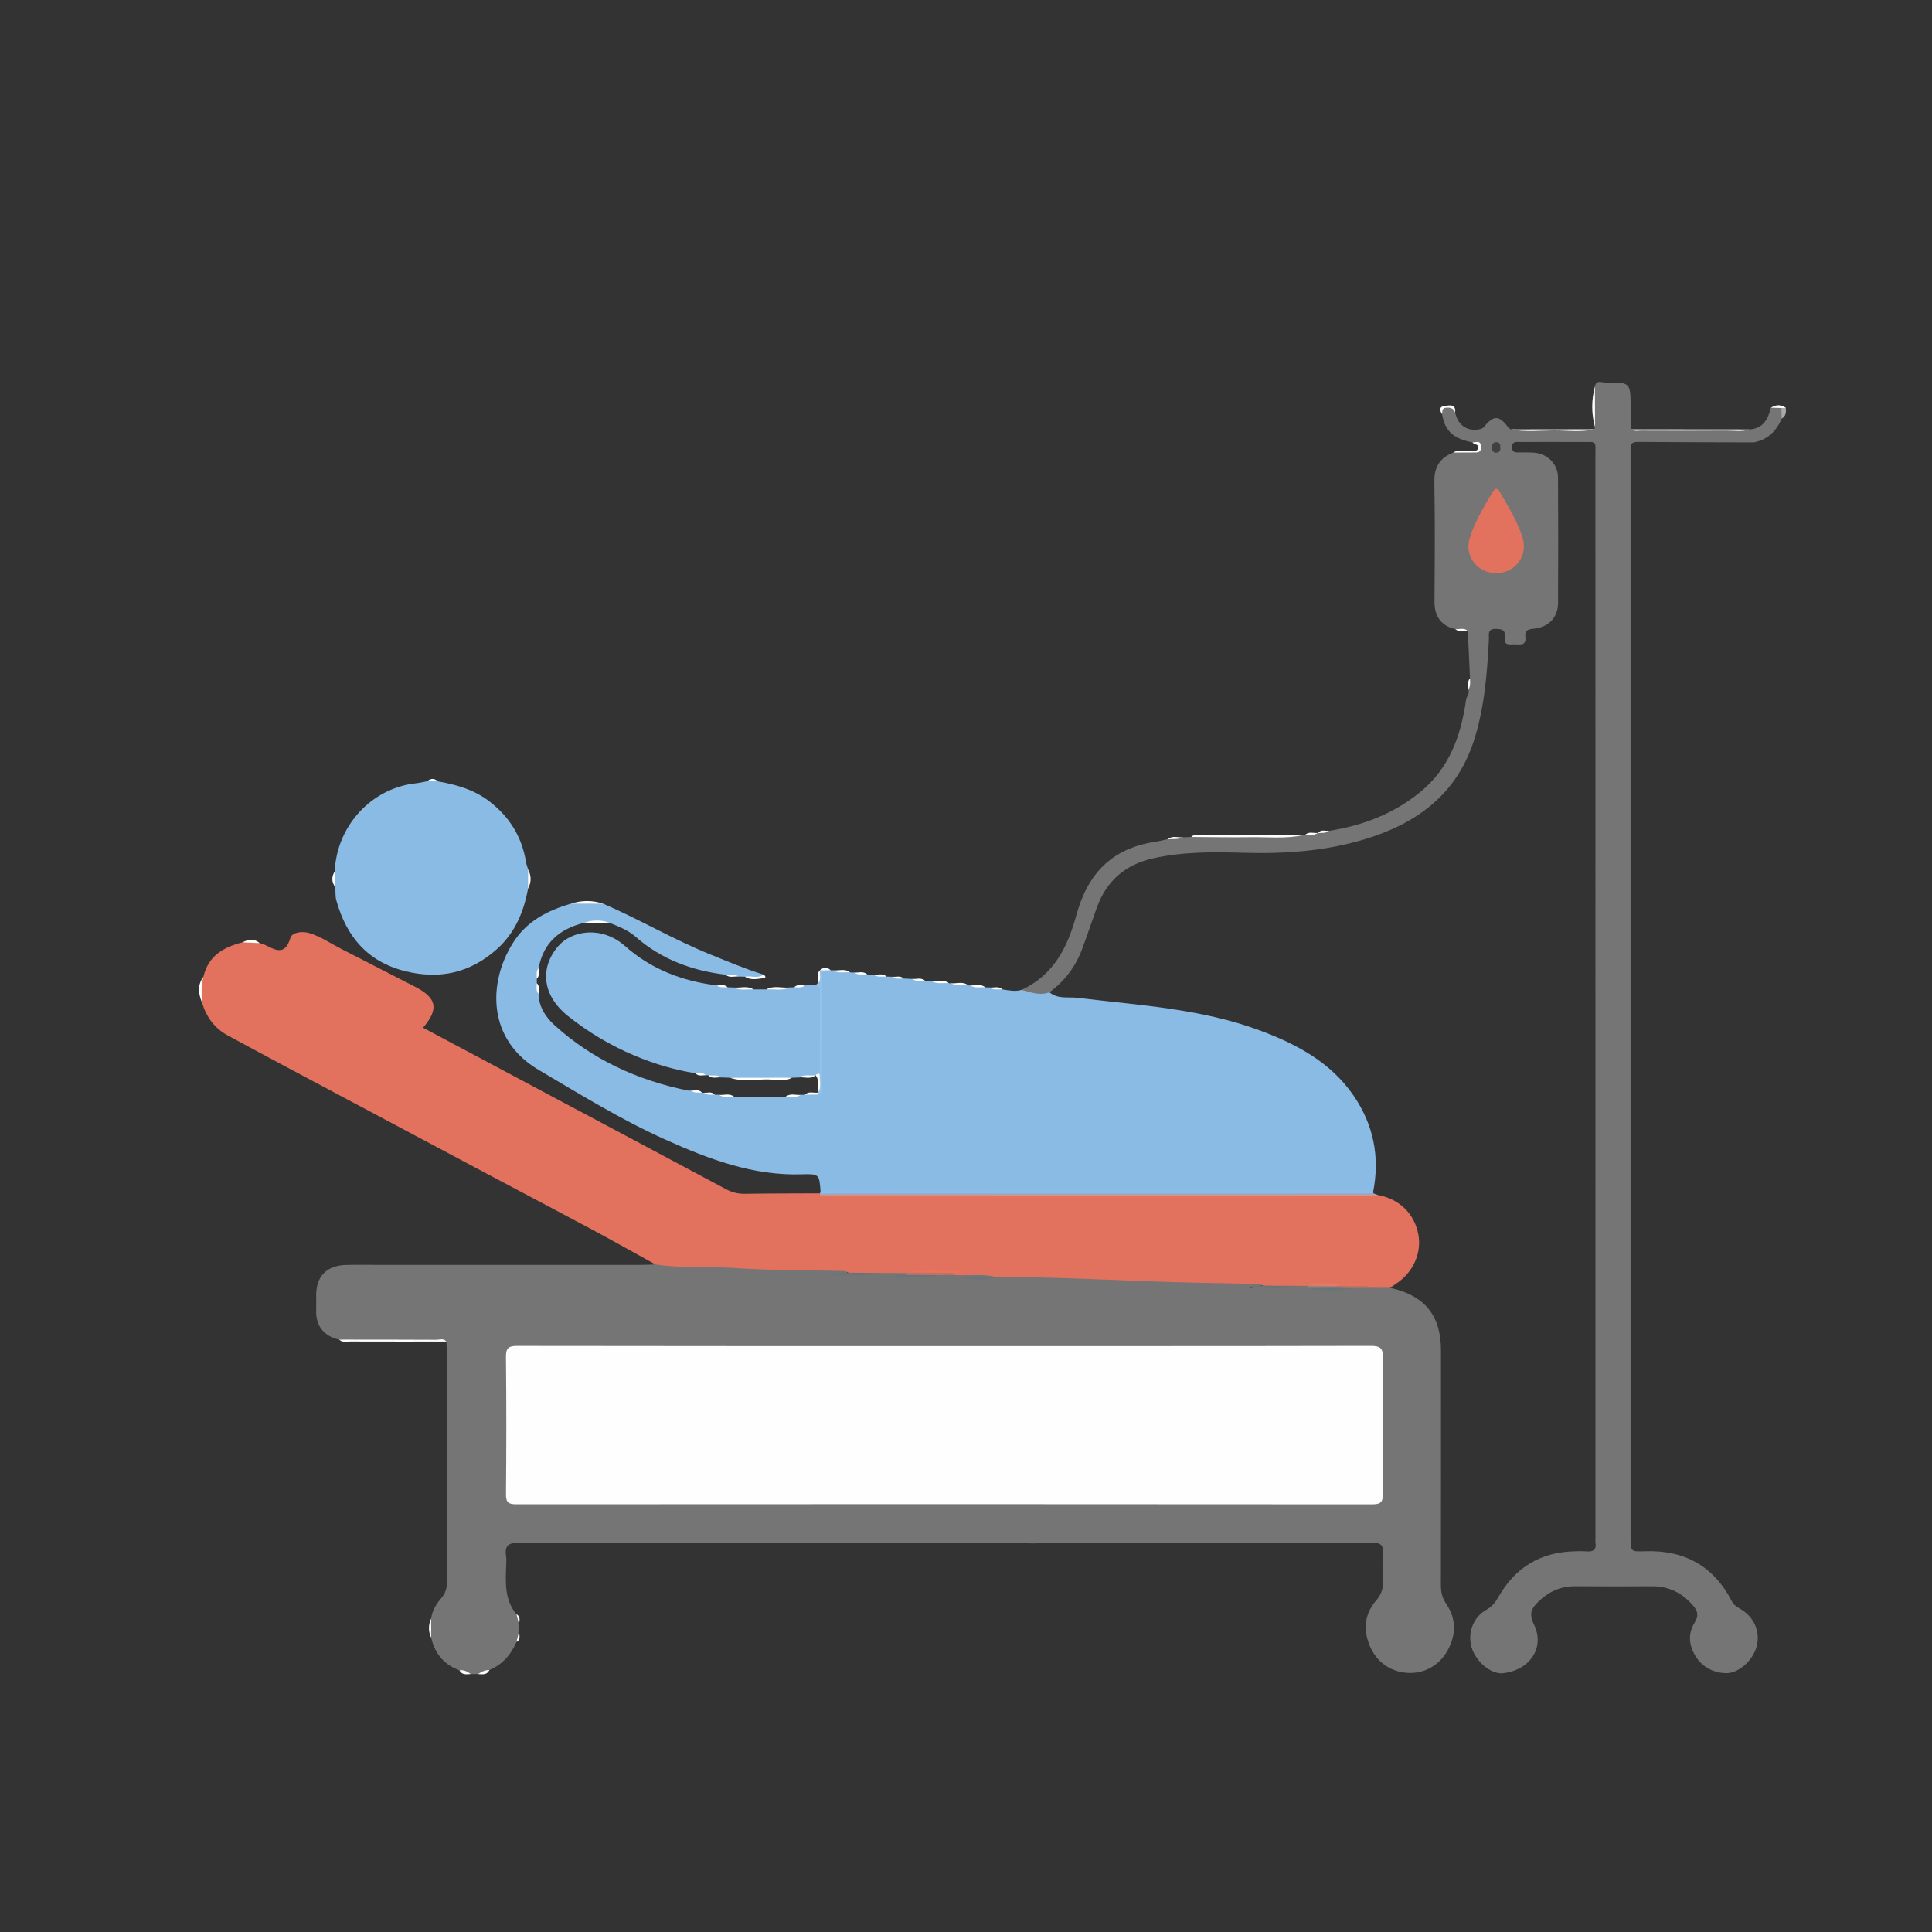<?xml version="1.0" encoding="utf-8"?>
<!-- Generator: Adobe Illustrator 16.0.0, SVG Export Plug-In . SVG Version: 6.00 Build 0)  -->
<!DOCTYPE svg PUBLIC "-//W3C//DTD SVG 1.1//EN" "http://www.w3.org/Graphics/SVG/1.1/DTD/svg11.dtd">
<svg version="1.1" id="Layer_1" xmlns="http://www.w3.org/2000/svg" xmlns:xlink="http://www.w3.org/1999/xlink" x="0px" y="0px"
	 width="432px" height="432px" viewBox="0 0 432 432" enable-background="new 0 0 432 432" xml:space="preserve">
<rect x="0" y="0" width="432" height="432" fill="#333333" stroke="none"/>
<path fill="#757576" d="M310.866,287.956c7.72,1.728,11.339,6.196,11.34,14.002c0,17.508,0.012,35.017-0.021,52.522
	c-0.003,1.571,0.314,2.861,1.234,4.217c2.215,3.259,2.185,6.781,0.338,10.221c-1.835,3.42-5.144,5.239-8.653,5.159
	c-3.712-0.084-7.076-2.104-8.724-5.837c-1.605-3.645-1.341-7.264,1.297-10.329c1.148-1.335,1.617-2.597,1.537-4.276
	c-0.099-2.074-0.138-4.165,0.011-6.232c0.133-1.838-0.393-2.457-2.344-2.428c-7.673,0.116-15.35,0.047-23.023,0.047
	c-16.709,0-33.416,0-50.125,0.006c-0.957,0-1.914,0.061-2.871,0.093c-0.797-0.031-1.594-0.093-2.391-0.093
	c-37.462-0.004-74.926,0.025-112.389-0.068c-2.51-0.007-3.28,0.71-2.917,3.048c0.109,0.702,0.039,1.437,0.013,2.154
	c-0.137,3.8-0.368,7.616,2.324,10.808c0.878,0.667,0.056,1.749,0.608,2.495c-0.001,0.388-0.002,0.775-0.003,1.163
	c-0.546,0.751,0.281,1.84-0.616,2.504c-1.223,2.864-3.151,5.051-6.061,6.289c-0.756,0.553-1.701,0.572-2.535,0.904
	c-0.54-0.002-1.08-0.004-1.62-0.006c-0.849-0.283-1.753-0.396-2.55-0.838c-3.468-1.248-5.477-3.758-6.309-7.287
	c-0.28-1.428-0.275-2.856-0.002-4.285c0.208-1.797,1.175-3.289,2.273-4.578c0.966-1.135,1.253-2.249,1.251-3.666
	c-0.033-17.102-0.02-34.202-0.026-51.303c0-0.797-0.066-1.592-0.102-2.387c-1.708-0.518-3.457-0.19-5.185-0.233
	c-6.258-0.155-12.523,0.235-18.779-0.205c-3.296-0.688-5.204-3.015-5.146-6.246c0.021-1.198,0.005-2.396,0-3.597
	c-0.018-4.351,2.363-6.774,6.814-6.855c2.715-0.049,5.433-0.009,8.149-0.009c19.255,0,38.511,0.002,57.766-0.004
	c1.037,0,2.072-0.06,3.108-0.093c0.695-0.574,1.515-0.336,2.295-0.352c8.198-0.172,16.373,0.561,24.57,0.623
	c4.518,0.034,9.053,0.359,13.586,0.398c0.942,0.009,1.937-0.022,2.629,0.826c-0.539,1.254-1.541,0.221-2.233,0.733
	c2.968-0.596,6.024-0.321,9.029-0.866c1.984-0.184,3.972-0.496,5.915,0.234c0.247,0.148,0.363,0.373,0.347,0.659
	c-0.429,0.497-1.012,0.292-1.536,0.419c2.874-0.979,5.908-0.055,8.802-0.834c1.118-0.188,2.244-0.128,3.368-0.154
	c2.282,0.044,4.563-0.171,6.841-0.042c0.973,0.056,2.111-0.153,2.623,1.081c-2.914,0.777-5.854,0.117-8.215,0.348
	c2.417-0.291,5.426,0.582,8.385-0.466c0.932-0.612,1.992-0.518,3.021-0.524c9.34-0.053,18.658,0.582,27.985,0.818
	c8.136,0.208,16.264,0.868,24.411,0.635c1.318-0.037,2.748-0.293,3.859,0.797c-0.436,1.412-1.75,0.176-2.443,0.81
	c-0.314,0.054,0.15,0.377-0.022,0.106c2.97-0.801,6.058-0.455,9.058-0.945c1.098-0.212,2.189-0.27,3.272,0.079
	c0.259,0.089,0.502,0.211,0.731,0.354c3.201,0.552,6.399,0.482,9.601,0.007c1.119-0.213,2.253-0.137,3.381-0.182
	C307.504,287.393,309.297,286.818,310.866,287.956z"/>
<path fill="#8ABBE5" d="M234.658,221.868c1.848,1.597,4.183,0.991,6.273,1.245c13.75,1.67,27.654,2.406,40.823,7.312
	c8.209,3.058,15.775,7.095,20.892,14.524c4.457,6.477,5.918,13.672,4.42,21.428c-0.84,0.846-1.928,0.668-2.943,0.668
	c-39.234,0.016-78.471,0.016-117.706-0.001c-1.016,0-2.105,0.188-2.943-0.663c-0.278-3.777-0.283-3.928-4.18-3.801
	c-10.959,0.355-20.853-3.417-30.571-7.788c-9.849-4.431-19.021-10.101-28.31-15.581c-11.404-6.729-11.358-19.334-5.771-28.287
	c3.089-4.949,7.732-7.31,13.027-8.863c2.401-0.375,4.801-0.383,7.202,0.005c8.154,3.529,15.824,8.074,24.078,11.405
	c3.892,1.57,7.75,3.208,11.765,4.447c-0.853,0.831-1.458,0.898-4.163,0.473c-0.462-0.011-0.923-0.021-1.385-0.031
	c-0.915-0.553-2,0.084-2.923-0.422c-7.516-0.893-14.362-3.422-20.109-8.464c-1.718-1.507-3.749-2.261-5.773-3.11
	c-1.952-0.374-3.903-0.381-5.854,0.003c-5.34,1.363-9.01,4.395-10.05,10.056c-0.538,0.737,0.047,1.671-0.422,2.421
	c0,0.332,0,0.664,0,0.997c0.461,0.76-0.103,1.692,0.412,2.444c0.036,2.935,1.656,5.243,3.61,7.008
	c8.488,7.666,18.553,12.267,29.717,14.541c0.229,0.047,0.476,0.007,0.714,0.007c0.748,0.54,1.715-0.096,2.459,0.46
	c0.128,0.056,0.26,0.065,0.396,0.03c0.762,0.51,1.718-0.085,2.478,0.436c0.301,0.012,0.601,0.024,0.901,0.036
	c1.083,0.564,2.314-0.094,3.404,0.41c3.853,0.206,7.706,0.201,11.559,0.004c1.099-0.506,2.333,0.142,3.428-0.405
	c0.291-0.011,0.582-0.021,0.873-0.029c0.93-0.53,1.99-0.001,2.941-0.364c0.742-1.178,0.407-2.478,0.369-3.72
	c-0.231-7.568-0.28-15.135,0.084-22.698c0.016-0.322,0.111-0.626,0.266-0.91c0.659-0.628,1.375-0.446,2.1-0.147
	c0.142,0.048,0.286,0.054,0.431,0.02c1.241,0.622,2.65-0.168,3.89,0.464c0.29,0.011,0.579,0.021,0.869,0.031
	c0.931,0.526,2.024-0.097,2.957,0.417c0.463,0.018,0.926,0.035,1.389,0.053c0.917,0.555,2.01-0.095,2.933,0.43
	c0.466,0.016,0.932,0.031,1.398,0.047c0.746,0.518,1.667-0.029,2.427,0.399c0.631,0.026,1.262,0.054,1.893,0.08
	c0.912,0.558,1.996-0.081,2.916,0.421c0.465,0.021,0.93,0.041,1.395,0.062c1.247,0.617,2.664-0.18,3.907,0.47
	c0.136,0.047,0.273,0.052,0.412,0.013c1.247,0.614,2.663-0.18,3.907,0.467c0.137,0.05,0.275,0.053,0.417,0.012
	c1.08,0.582,2.324-0.122,3.407,0.436c0.308,0.014,0.614,0.027,0.921,0.041c0.91,0.559,1.991-0.074,2.91,0.418
	c1.426,0.229,2.85,0.536,4.292,0.121C230.525,221.157,232.605,221.341,234.658,221.868z"/>
<path fill="#E2725D" d="M282.279,287.459c-0.527-0.499-1.19-0.373-1.82-0.388c-8.225-0.192-16.453-0.275-24.672-0.601
	c-11.01-0.433-22.014-0.963-33.034-0.93l-0.011,0.001c-3.174-0.847-6.423-0.173-9.624-0.476c-0.149-0.217-0.129-0.416,0.053-0.594
	c0.146-0.046,0.306-0.1,0.46-0.074c0.239,0.039,0.221-0.053,0-0.02c-3.468,0.516-6.972,0.277-10.454,0.514
	c-0.244-0.023-0.465-0.104-0.667-0.238c-2.072-0.01-4.143-0.02-6.215-0.027c-2.215,0.307-4.43,0.447-6.639-0.055
	c-0.453-0.428-1.022-0.377-1.58-0.391c-7.891-0.184-15.8-0.102-23.666-0.641c-5.959-0.408-11.951,0.122-17.875-0.811
	c-4.655-2.571-9.287-5.188-13.974-7.701c-7.664-4.111-15.368-8.149-23.048-12.231c-9.895-5.26-19.783-10.53-29.671-15.802
	c-9.685-5.163-19.395-10.281-29.032-15.533c-2.867-1.562-4.712-4.137-5.646-7.305c-0.436-1.949-0.613-3.885,0.328-5.756
	c1.052-4.679,4.513-6.622,8.739-7.695c1.285-0.285,2.571-0.604,3.806,0.176c0.368,0.112,0.758,0.181,1.101,0.345
	c2.342,1.125,4.555,2.648,5.798-1.51c0.366-1.225,2.554-1.589,4.28-1.057c2.544,0.783,4.705,2.294,7.033,3.487
	c5.525,2.831,11.056,5.651,16.573,8.497c4.875,2.516,5.367,4.973,1.766,9.15c8.757,4.669,17.489,9.328,26.224,13.982
	c13.817,7.359,27.643,14.703,41.445,22.094c1.385,0.742,2.754,1.095,4.328,1.068c5.593-0.09,11.187-0.078,16.781-0.105
	c0.135,0.045,0.271,0.09,0.409,0.134c0.287,0.076,0.576,0.124,0.872,0.142c31.743,0.069,63.482,0.011,95.222,0.025
	c8.954,0.006,17.908,0.021,26.862-0.015c0.46,0.016,0.927-0.054,1.379,0.087c4.751,0.879,8.102,4.109,9.007,8.691
	c0.833,4.207-1.08,8.553-4.892,11.11c-0.458,0.308-0.906,0.63-1.36,0.944c-1.707-0.001-3.413-0.002-5.12-0.003
	c-0.189-0.168-0.403-0.296-0.644-0.384c-2.043-0.271-4.071,0.228-6.111,0.104c-2.104-0.062-4.208,0.084-6.309-0.082
	c-0.131-0.022-0.261-0.048-0.391-0.071c-1.123-0.002-2.246-0.004-3.368-0.007C286.707,287.811,284.49,287.95,282.279,287.459z"/>
<path fill="#757576" d="M234.658,221.868c-2.166,0.832-4.19,0-6.243-0.529c7.133-3.282,10.278-9.452,12.228-16.6
	c2.492-9.146,7.69-15.055,17.912-16.557c0.859-0.126,1.702-0.361,2.553-0.546c1.113-0.527,2.367,0.115,3.481-0.41
	c0.601-0.026,1.2-0.052,1.8-0.078c5.65-0.44,11.312-0.056,16.965-0.207c2.699-0.072,5.41,0.276,8.101-0.2
	c0.128,0.081,0.248,0.071,0.36-0.031c0.899-0.602,2.012,0.112,2.916-0.465l-0.027,0.014c0.748-0.608,1.734,0.032,2.502-0.478
	c7.465-1.17,14.307-3.766,20.248-8.576c6.614-5.355,9.226-12.673,10.366-20.73c0.109-0.78,0.853-1.392,0.522-2.251
	c0.419-0.804-0.012-1.726,0.354-2.537c-0.158-3.526-0.317-7.052-0.478-10.579c-0.857-0.608-1.923,0.081-2.795-0.444
	c-3.114-0.658-4.69-2.874-4.668-6.08c0.067-8.953,0.133-17.907-0.024-26.857c-0.059-3.32,1.248-5.361,4.221-6.525
	c1.394-0.353,2.812-0.061,4.214-0.168c0.712-0.055,1.688,0.333,1.765-0.936c0.079-1.287-1.086-0.816-1.663-1.176
	c-4.288-0.807-6.204-2.581-6.815-6.312c-0.173-0.699-0.404-1.473,0.651-1.617c1.026-0.14,2.101-0.205,2.278,1.26
	c0.611,2.802,2.654,4.238,5.3,3.758c0.472-0.086,0.822-0.157,1.184-0.598c2.152-2.637,3.385-2.569,5.396,0.179
	c0.132,0.181,0.364,0.288,0.55,0.429c6.229,0.347,12.454,0.394,18.682-0.026c0.054-0.156,0.106-0.312,0.162-0.469
	c-0.459-3.045-0.432-6.092-0.021-9.139c0.308-1.523,1.524-0.819,2.31-0.83c5.66-0.081,5.651-0.052,5.668,5.625
	c0.005,1.607,0.084,3.214,0.129,4.822c1.236,0.493,2.527,0.213,3.789,0.22c6.798,0.034,13.597,0.023,20.395,0.006
	c0.786-0.002,1.602,0.188,2.359-0.202c2.995-0.235,4.061-2.338,4.693-4.857c0.833-0.333,1.668-0.307,2.503-0.009
	c0.559,0.839,0.334,1.65-0.087,2.455c-1.211,2.802-3.159,4.733-6.262,5.302c-8.637-0.027-17.272-0.035-25.909-0.103
	c-1.27-0.01-1.751,0.445-1.625,1.672c0.048,0.475,0.006,0.959,0.006,1.439c0,80.621,0,161.242,0,241.863
	c0.001,3.092,0.007,3.19,3.091,3.074c8.867-0.335,15.467,3.245,19.549,11.189c0.496,0.966,1.304,1.333,2.107,1.83
	c2.938,1.812,4.283,5.046,3.449,8.236c-0.812,3.112-4.015,6.139-7.021,6.005c-2.578-0.115-4.975-1.259-6.492-3.553
	c-1.628-2.459-1.943-5.215-0.386-7.696c1.136-1.81,0.596-2.874-0.573-4.157c-2.393-2.626-5.282-4.042-8.878-4.02
	c-5.759,0.035-11.52,0.035-17.276-0.002c-3.234-0.021-5.902,1.23-8.176,3.43c-1.485,1.438-2.212,2.646-1.02,5.068
	c2.6,5.271-1.006,10.293-6.859,10.94c-2.907,0.321-6.261-2.836-7.104-5.909c-0.871-3.17,0.425-6.641,3.333-8.259
	c1.273-0.708,2.008-1.649,2.697-2.864c3.732-6.582,9.397-10.037,17.001-10.22c0.88-0.021,1.766-0.063,2.639,0.011
	c1.479,0.129,2.345-0.281,2.072-1.971c-0.062-0.391-0.009-0.798-0.009-1.197c0-80.541,0.002-161.083-0.008-241.625
	c-0.001-3.754,0.483-3.237-3.354-3.261c-4.479-0.028-8.958-0.009-13.437-0.004c-0.861,0.001-1.875-0.204-1.852,1.188
	c0.025,1.399,1.07,1.112,1.907,1.138c1.039,0.032,2.085-0.03,3.117,0.066c2.972,0.278,5.236,2.571,5.255,5.55
	c0.059,9.357,0.058,18.716,0.007,28.073c-0.019,3.246-2.13,5.436-5.555,5.752c-1.317,0.122-1.919,0.474-1.748,1.834
	c0.251,2.004-1.205,1.656-2.354,1.634c-1.031-0.02-2.482,0.428-2.241-1.476c0.212-1.676-0.572-1.971-2.067-1.969
	c-1.906,0.002-1.438,1.267-1.492,2.301c-0.396,7.724-0.99,15.441-3.411,22.837c-3.915,11.963-12.835,18.44-24.45,21.933
	c-8.846,2.659-17.871,3.26-27.037,2.993c-6.707-0.196-13.42-0.252-20.051,1.209c-6.311,1.391-10.567,5.031-12.744,11.105
	c-1.104,3.083-2.141,6.189-3.287,9.255C240.479,216.182,238.041,219.391,234.658,221.868z"/>
<path fill="#8ABBE5" d="M97.916,174.714c4.087,0.737,8.008,1.804,11.418,4.406c4.584,3.498,7.369,7.994,8.292,13.673
	c0.088,0.543,0.307,1.066,0.464,1.599c0.326,1.438,0.36,2.875-0.017,4.311c-0.963,5.221-2.915,9.911-6.991,13.548
	c-5.97,5.327-12.823,6.817-20.502,4.897c-8.413-2.104-13.148-7.744-15.388-15.869c-0.288-1.042-0.062-2.063-0.333-3.062
	c-0.354-1.11-0.315-2.223-0.021-3.338c0.458-10.292,8.281-18.645,18.11-19.726c0.863-0.095,1.713-0.305,2.57-0.461
	C96.32,174.366,97.12,174.327,97.916,174.714z"/>
<path fill="#8ABBE5" d="M163.206,240.984c-0.623-0.023-1.246-0.047-1.869-0.07c-0.92-0.562-2.032,0.128-2.95-0.453l-0.208-0.044
	l-0.212,0.021c-0.749-0.539-1.718,0.101-2.462-0.461c-4.696-0.734-9.215-2.098-13.589-3.933c-5.429-2.276-10.42-5.252-15.038-8.956
	c-5.351-4.292-6.418-10.386-2.103-15.478c3.018-3.561,9.776-4.688,14.99-0.064c5.813,5.157,12.794,7.849,20.476,8.779
	c0.752,0.522,1.699-0.07,2.455,0.431c0.459,0.018,0.918,0.034,1.378,0.053c1.416,0.592,2.958-0.137,4.376,0.42
	c0.969,0.002,1.938,0.004,2.907,0.006c1.733-0.582,3.579,0.191,5.309-0.438c0.31-0.014,0.621-0.027,0.931-0.042
	c0.768-0.487,1.714,0.075,2.481-0.418c0.769-0.012,1.537-0.022,2.306-0.035c1.93-0.454,1.147,1.104,1.154,1.761
	c0.067,5.778,0.042,11.56,0.038,17.338c0.04,0.859-0.663,0.854-1.207,1.037h0.013c-1.229,0.68-2.646-0.151-3.879,0.488
	c-0.472,0.02-0.943,0.037-1.415,0.057C172.46,241.297,167.833,241.288,163.206,240.984z"/>
<path fill="#80C2F4" d="M183.474,266.382c41.198-0.001,82.396-0.003,123.593-0.004c0.028,0.146,0.03,0.291,0.003,0.437
	c-0.725,0.705-1.646,0.514-2.504,0.514c-39.555,0.011-79.109,0.011-118.666,0.003c-0.867,0-1.771,0.144-2.55-0.426l0.016-0.068
	C183.373,266.678,183.409,266.525,183.474,266.382z"/>
<path fill="#97C2E8" d="M183.298,240.111c0.016-5.985,0.036-11.971,0.04-17.955c0-0.762,0.226-1.684-0.955-1.855
	c0.16-0.156,0.321-0.314,0.481-0.471c0.63-0.883-0.133-2.004,0.495-2.887l-0.013,0.014c0.175-0.193,0.336-0.184,0.484,0.031
	c-0.002,8.509,0.011,17.018-0.027,25.525c-0.004,0.824,0.538,2.049-1.019,2.224c-0.13-0.183-0.104-0.325,0.104-0.425l-0.012,0.006
	C183.483,242.962,182.764,241.475,183.298,240.111z"/>
<path fill="#FDFDFD" d="M391.279,96.027c-1.783,0.583-3.617,0.238-5.423,0.253c-6.189,0.051-12.382,0.03-18.571,0.007
	c-0.851-0.003-1.749,0.248-2.549-0.284C373.584,96.011,382.432,96.02,391.279,96.027z"/>
<path fill="#FDFDFD" d="M291.453,186.742c-3.939,0.853-7.934,0.4-11.901,0.458c-4.387,0.064-8.774-0.028-13.163-0.052
	c0.49-0.575,1.162-0.441,1.787-0.44C275.936,186.715,283.693,186.729,291.453,186.742z"/>
<path fill="#FDFDFD" d="M75.845,299.535c7.251,0.007,14.503-0.001,21.754,0.041c0.733,0.004,1.598-0.4,2.21,0.396
	c-7.156,0.002-14.313,0.012-21.47-0.012C77.5,299.959,76.573,300.268,75.845,299.535z"/>
<path fill="#FDFDFD" d="M356.488,95.994c-2.97,0.702-5.98,0.258-8.967,0.266c-3.235,0.009-6.491,0.384-9.715-0.24
	C344.034,96.012,350.261,96.003,356.488,95.994z"/>
<path fill="#FDFDFD" d="M163.206,240.984c4.627,0,9.255-0.002,13.882-0.004c-1.647,0.932-3.442,0.435-5.141,0.39
	C169.034,241.293,166.077,241.971,163.206,240.984z"/>
<path fill="#FDFDFD" d="M329.266,98.922c0.775,0.022,1.808-0.586,1.897,0.953c0.081,1.377-0.769,1.303-1.685,1.298
	c-1.51-0.009-3.02,0.018-4.528,0.029c1.227-0.829,2.603-0.227,3.896-0.411c0.589-0.083,1.401,0.259,1.669-0.5
	C330.892,99.224,329.543,99.518,329.266,98.922z"/>
<path fill="#FDFDFD" d="M356.631,86.386c0.007,3.046,0.013,6.093,0.021,9.139C355.805,92.481,355.834,89.434,356.631,86.386z"/>
<path fill="#FDFDFD" d="M134.871,202.068c-2.401-0.001-4.801-0.003-7.202-0.005C130.07,201.287,132.471,201.274,134.871,202.068z"/>
<path fill="#FDFDFD" d="M45.494,218.404c-0.533,1.895-0.439,3.824-0.329,5.756C44.366,222.189,44.093,220.249,45.494,218.404z"/>
<path fill="#FDFDFD" d="M130.506,206.367c1.951-0.713,3.902-0.722,5.854-0.003C134.409,206.365,132.458,206.366,130.506,206.367z"/>
<path fill="#FDFDFD" d="M325.38,92.252c-0.365-0.998-1.127-1.171-2.081-1.067c-0.965,0.105-0.729,0.854-0.85,1.424
	c-0.567-0.861-0.676-1.701,0.584-1.842C324.079,90.65,325.572,90.238,325.38,92.252z"/>
<path fill="#FDFDFD" d="M166.551,218.393c1.371-0.315,2.871,0.514,4.164-0.473c0.39,0.225,0.665,0.714,0.117,0.782
	C169.408,218.88,167.917,219.266,166.551,218.393z"/>
<path fill="#FDFDFD" d="M176.666,220.796c-1.716,0.792-3.537,0.319-5.309,0.438C173.059,220.268,174.902,221.009,176.666,220.796z"
	/>
<path fill="#FDFDFD" d="M183.298,240.111c-0.13,1.402,0.525,2.885-0.421,4.207c-0.236-1.286,0.48-2.695-0.508-3.883
	C182.604,240.114,182.934,240.062,183.298,240.111z"/>
<path fill="#FDFDFD" d="M118.072,198.703c0.006-1.437,0.011-2.874,0.017-4.311C118.82,195.832,118.843,197.269,118.072,198.703z"/>
<path fill="#FDFDFD" d="M96.413,361.907c0.001,1.429,0.001,2.856,0.002,4.284C95.749,364.766,95.753,363.336,96.413,361.907z"/>
<path fill="#A9A9AA" d="M398.39,93.616c-0.017-0.792-0.032-1.584-0.05-2.376c0.32-0.33,0.648-0.329,0.984-0.022
	C399.394,92.166,399.347,93.068,398.39,93.616z"/>
<path fill="#FDFDFD" d="M168.451,221.229c-1.463-0.09-2.977,0.342-4.376-0.42C165.532,220.959,167.064,220.333,168.451,221.229z"/>
<path fill="#FDFDFD" d="M178.502,240.925c1.22-0.745,2.583-0.35,3.879-0.487C181.194,241.441,179.792,240.73,178.502,240.925z"/>
<path fill="#FDFDFD" d="M216.467,220.312c-1.307-0.117-2.676,0.282-3.907-0.469C213.859,220.018,215.262,219.337,216.467,220.312z"
	/>
<path fill="#FDFDFD" d="M212.147,219.833c-1.306-0.12-2.675,0.285-3.906-0.47C209.541,219.538,210.944,218.855,212.147,219.833z"/>
<path fill="#FDFDFD" d="M190.065,217.424c-1.301-0.117-2.664,0.289-3.889-0.465C187.469,217.139,188.865,216.463,190.065,217.424z"
	/>
<path fill="#FDFDFD" d="M58.039,210.885c-1.269-0.059-2.537-0.118-3.806-0.176C55.535,210.054,56.819,209.778,58.039,210.885z"/>
<path fill="#FDFDFD" d="M102.724,373.479c0.988-0.144,1.789,0.285,2.549,0.838C104.315,374.369,103.303,374.583,102.724,373.479z"/>
<path fill="#FDFDFD" d="M106.894,374.323c0.766-0.522,1.574-0.927,2.535-0.904C108.89,374.579,107.863,374.369,106.894,374.323z"/>
<path fill="#FDFDFD" d="M179.112,244.812c-1.077,0.693-2.275,0.359-3.428,0.404C176.743,244.372,177.968,244.934,179.112,244.812z"
	/>
<path fill="#FDFDFD" d="M164.125,245.213c-1.145-0.047-2.336,0.291-3.403-0.41C161.857,244.938,163.076,244.374,164.125,245.213z"/>
<path fill="#FDFDFD" d="M399.324,91.217c-0.328,0.007-0.656,0.015-0.984,0.022c-0.789-0.023-1.577-0.046-2.366-0.07
	C397.101,90.467,398.219,90.403,399.324,91.217z"/>
<path fill="#FDFDFD" d="M264.589,187.226c-1.118,0.489-2.308,0.39-3.481,0.41C262.182,186.765,263.426,187.336,264.589,187.226z"/>
<path fill="#FDFDFD" d="M74.838,194.879c0.007,1.113,0.014,2.225,0.021,3.338C74.121,197.109,74.146,195.996,74.838,194.879z"/>
<path fill="#FDFDFD" d="M220.291,220.759c-1.145-0.075-2.344,0.273-3.408-0.437C218.02,220.467,219.249,219.878,220.291,220.759z"/>
<path fill="#FDFDFD" d="M325.423,140.664c0.94,0.096,1.974-0.393,2.796,0.444C327.286,140.965,326.25,141.47,325.423,140.664z"/>
<path fill="#FDFDFD" d="M294.729,186.246c-0.902,0.588-1.922,0.447-2.916,0.465C292.67,185.831,293.752,186.368,294.729,186.246z"/>
<path fill="#FDFDFD" d="M183.359,216.943c-0.213,0.953,0.432,2.055-0.495,2.887C183.027,218.867,182.46,217.78,183.359,216.943z"/>
<path fill="#FDFDFD" d="M193.891,217.872c-0.998-0.049-2.042,0.233-2.956-0.417C191.925,217.555,193.001,217.047,193.891,217.872z"
	/>
<path fill="#FDFDFD" d="M162.243,217.939c0.985,0.061,2.022-0.237,2.922,0.42C164.188,218.246,163.121,218.751,162.243,217.939z"/>
<path fill="#FDFDFD" d="M198.212,218.354c-0.993-0.033-2.028,0.221-2.932-0.429C196.261,218.039,197.334,217.525,198.212,218.354z"
	/>
<path fill="#FDFDFD" d="M182.889,244.312c-0.022,0.146-0.056,0.285-0.103,0.424c-0.934,0.015-1.868,0.029-2.801,0.045
	C180.837,243.909,181.917,244.445,182.889,244.312z"/>
<path fill="#FDFDFD" d="M158.387,240.461c0.995,0.071,2.045-0.218,2.949,0.453C160.348,240.798,159.26,241.331,158.387,240.461z"/>
<path fill="#FDFDFD" d="M224.122,221.217c-0.981-0.05-2.015,0.238-2.909-0.417C222.186,220.918,223.247,220.417,224.122,221.217z"/>
<path fill="#FDFDFD" d="M206.846,219.302c-0.987-0.028-2.019,0.243-2.915-0.421C204.905,218.998,205.97,218.494,206.846,219.302z"/>
<path fill="#FDFDFD" d="M162.696,220.756c-0.836-0.041-1.72,0.196-2.454-0.431C161.071,220.405,161.987,219.984,162.696,220.756z"/>
<path fill="#FDFDFD" d="M180.078,220.336c-0.747,0.614-1.633,0.4-2.481,0.419C178.317,219.982,179.238,220.402,180.078,220.336z"/>
<path fill="#FDFDFD" d="M120.446,222.285c-0.64-0.73-0.446-1.602-0.412-2.445C120.776,220.553,120.368,221.46,120.446,222.285z"/>
<path fill="#FDFDFD" d="M183.831,216.988c-0.162-0.012-0.323-0.021-0.484-0.031c0.794-0.741,1.593-0.722,2.397-0.018
	C185.106,216.956,184.469,216.973,183.831,216.988z"/>
<path fill="#FDFDFD" d="M120.034,218.844c-0.019-0.835-0.199-1.697,0.422-2.421C120.365,217.238,120.775,218.143,120.034,218.844z"
	/>
<path fill="#FDFDFD" d="M155.505,239.977c0.836,0.067,1.731-0.174,2.462,0.461C157.134,240.352,156.202,240.788,155.505,239.977z"/>
<path fill="#FDFDFD" d="M202.038,218.801c-0.832,0.006-1.695,0.203-2.427-0.398C200.428,218.482,201.324,218.084,202.038,218.801z"
	/>
<path fill="#FDFDFD" d="M156.947,244.301c-0.839-0.046-1.731,0.186-2.459-0.46C155.32,243.928,156.25,243.493,156.947,244.301z"/>
<path fill="#FDFDFD" d="M297.204,185.782c-0.759,0.55-1.64,0.467-2.502,0.478C295.4,185.391,296.354,185.858,297.204,185.782z"/>
<path fill="#FDFDFD" d="M97.916,174.714c-0.799-0.007-1.599-0.015-2.398-0.022C96.323,174,97.123,173.988,97.916,174.714z"/>
<path fill="#FDFDFD" d="M116.109,363.463c-0.203-0.832-0.405-1.664-0.608-2.495C116.604,361.58,115.998,362.607,116.109,363.463z"/>
<path fill="#FDFDFD" d="M328.694,151.687c0.047,0.868,0.132,1.741-0.354,2.536C328.382,153.367,327.999,152.452,328.694,151.687z"/>
<path fill="#FDFDFD" d="M115.489,367.13c0.206-0.834,0.411-1.668,0.617-2.503C115.995,365.484,116.612,366.521,115.489,367.13z"/>
<path fill="#FDFDFD" d="M159.821,244.768c-0.843-0.048-1.737,0.197-2.478-0.438C158.182,244.402,159.108,243.977,159.821,244.768z"
	/>
<path fill="#B79EA7" d="M183.352,266.904c1.357-0.016,2.715-0.045,4.073-0.045c39.404-0.002,78.808-0.002,118.21-0.004
	c0.479,0,0.958-0.026,1.438-0.041c0.348,0.131,0.694,0.264,1.042,0.396c-0.317,0.051-0.634,0.103-0.949,0.151
	c-0.841,0.394-1.733,0.199-2.599,0.199c-39.551,0.012-79.099,0.012-118.646-0.004c-0.855,0-1.759,0.262-2.569-0.262
	C183.338,267.165,183.338,267.034,183.352,266.904z"/>
<path fill="#FEFEFE" d="M211.436,300.989c31.669,0,63.339,0.021,95.009-0.046c2.134-0.004,2.833,0.453,2.803,2.725
	c-0.133,10.075-0.096,20.153-0.022,30.229c0.015,1.777-0.313,2.479-2.32,2.479c-63.819-0.057-127.639-0.053-191.458-0.011
	c-1.752,0.001-2.325-0.401-2.308-2.249c0.093-10.235,0.105-20.475-0.006-30.709c-0.023-2.078,0.656-2.461,2.576-2.458
	C147.616,301.006,179.525,300.989,211.436,300.989z"/>
<path fill="#B77468" d="M202.511,284.655c0.188-0.034,0.376-0.067,0.564-0.102c3.34-0.233,6.68-0.366,10.015,0.07
	c0.006,0.147,0.015,0.296,0.028,0.444c-1.135,0.021-2.27,0.043-3.405,0.063c-2.384,0.297-4.767,0.372-7.145-0.056
	C202.556,284.938,202.537,284.795,202.511,284.655z"/>
<path fill="#687478" d="M189.657,284.573c2.213,0.019,4.426,0.036,6.639,0.055c-3.153,1.07-6.369,0.149-10.126,0.562
	C187.656,284.336,188.698,284.788,189.657,284.573z"/>
<path fill="#677479" d="M202.569,285.078c2.382,0.02,4.764,0.037,7.146,0.055c-3.142,1.008-6.345,0.146-9.855,0.508
	C200.908,284.796,201.788,285.257,202.569,285.078z"/>
<path fill="#697478" d="M282.279,287.459c2.216,0.02,4.431,0.037,6.646,0.057c-3.151,1.053-6.364,0.147-9.563,0.099
	C280.335,287.562,281.307,287.511,282.279,287.459z"/>
<path fill="#677478" d="M302.365,288.02c-3.359,0.68-6.715,0.778-10.064-0.064c2.153-0.934,4.42-0.245,6.622-0.457
	C300.073,287.654,301.329,287.109,302.365,288.02z"/>
<path fill="#697478" d="M222.753,285.542c-2.993,1.137-6.06,0.19-9.094,0.002c3.026,0,6.055,0,9.083-0.001L222.753,285.542z"/>
<path fill="#A58179" d="M299.029,287.936c-2.243,0.006-4.485,0.014-6.729,0.02c0-0.145-0.003-0.289-0.008-0.434l0.038-0.121
	c2.096-0.281,4.199-0.096,6.3-0.106C298.932,287.402,299.064,287.617,299.029,287.936z"/>
<path fill="#BB7466" d="M299.029,287.936c-0.011-0.131-0.018-0.261-0.02-0.391c0.116-0.083,0.233-0.166,0.351-0.249
	c2.125,0.063,4.264-0.304,6.373,0.214c0,0.147,0.004,0.297,0.013,0.443c-1.127,0.021-2.254,0.044-3.381,0.066
	C301.253,287.991,300.141,287.963,299.029,287.936z"/>
<path fill="#E87258" d="M183.35,267.296c41.271,0.021,82.542,0.044,123.814,0.065c-0.723,0.757-1.657,0.441-2.497,0.441
	c-39.62,0.018-79.24,0.018-118.861,0C184.975,267.804,184.024,268.148,183.35,267.296z"/>
<path fill="#F07159" d="M213.09,284.625c-3.338-0.023-6.678-0.047-10.016-0.07c4.085-0.992,8.217-0.084,12.331-0.318
	C214.7,284.812,213.862,284.52,213.09,284.625z"/>
<path fill="#E67B66" d="M299.011,287.545c-2.228-0.048-4.454-0.096-6.68-0.145c2.187-0.832,4.459-0.176,6.682-0.385
	c0.158,0.101,0.211,0.199,0.159,0.299c-0.053,0.102-0.104,0.15-0.158,0.15L299.011,287.545z"/>
<path fill="#F07159" d="M299.014,287.466c0-0.149-0.001-0.3-0.001-0.45c2.234,0.25,4.545-0.549,6.722,0.494
	C303.493,287.495,301.254,287.48,299.014,287.466z"/>
<path fill="#E2725D" d="M334.618,128.154c-4.304,0.028-7.266-3.846-5.961-7.929c1.169-3.657,3.146-6.933,5.115-10.202
	c0.607-1.011,1.101-0.922,1.648,0.059c1.86,3.326,3.948,6.54,5.056,10.235C341.67,124.295,338.799,128.127,334.618,128.154z"/>
<path fill="#40403F" d="M334.67,101.218c-0.681,0.051-1.012-0.291-1.031-0.945c-0.02-0.628-0.056-1.301,0.816-1.393
	c0.666-0.07,1.01,0.281,1.026,0.943C335.497,100.451,335.546,101.107,334.67,101.218z"/>
</svg>
